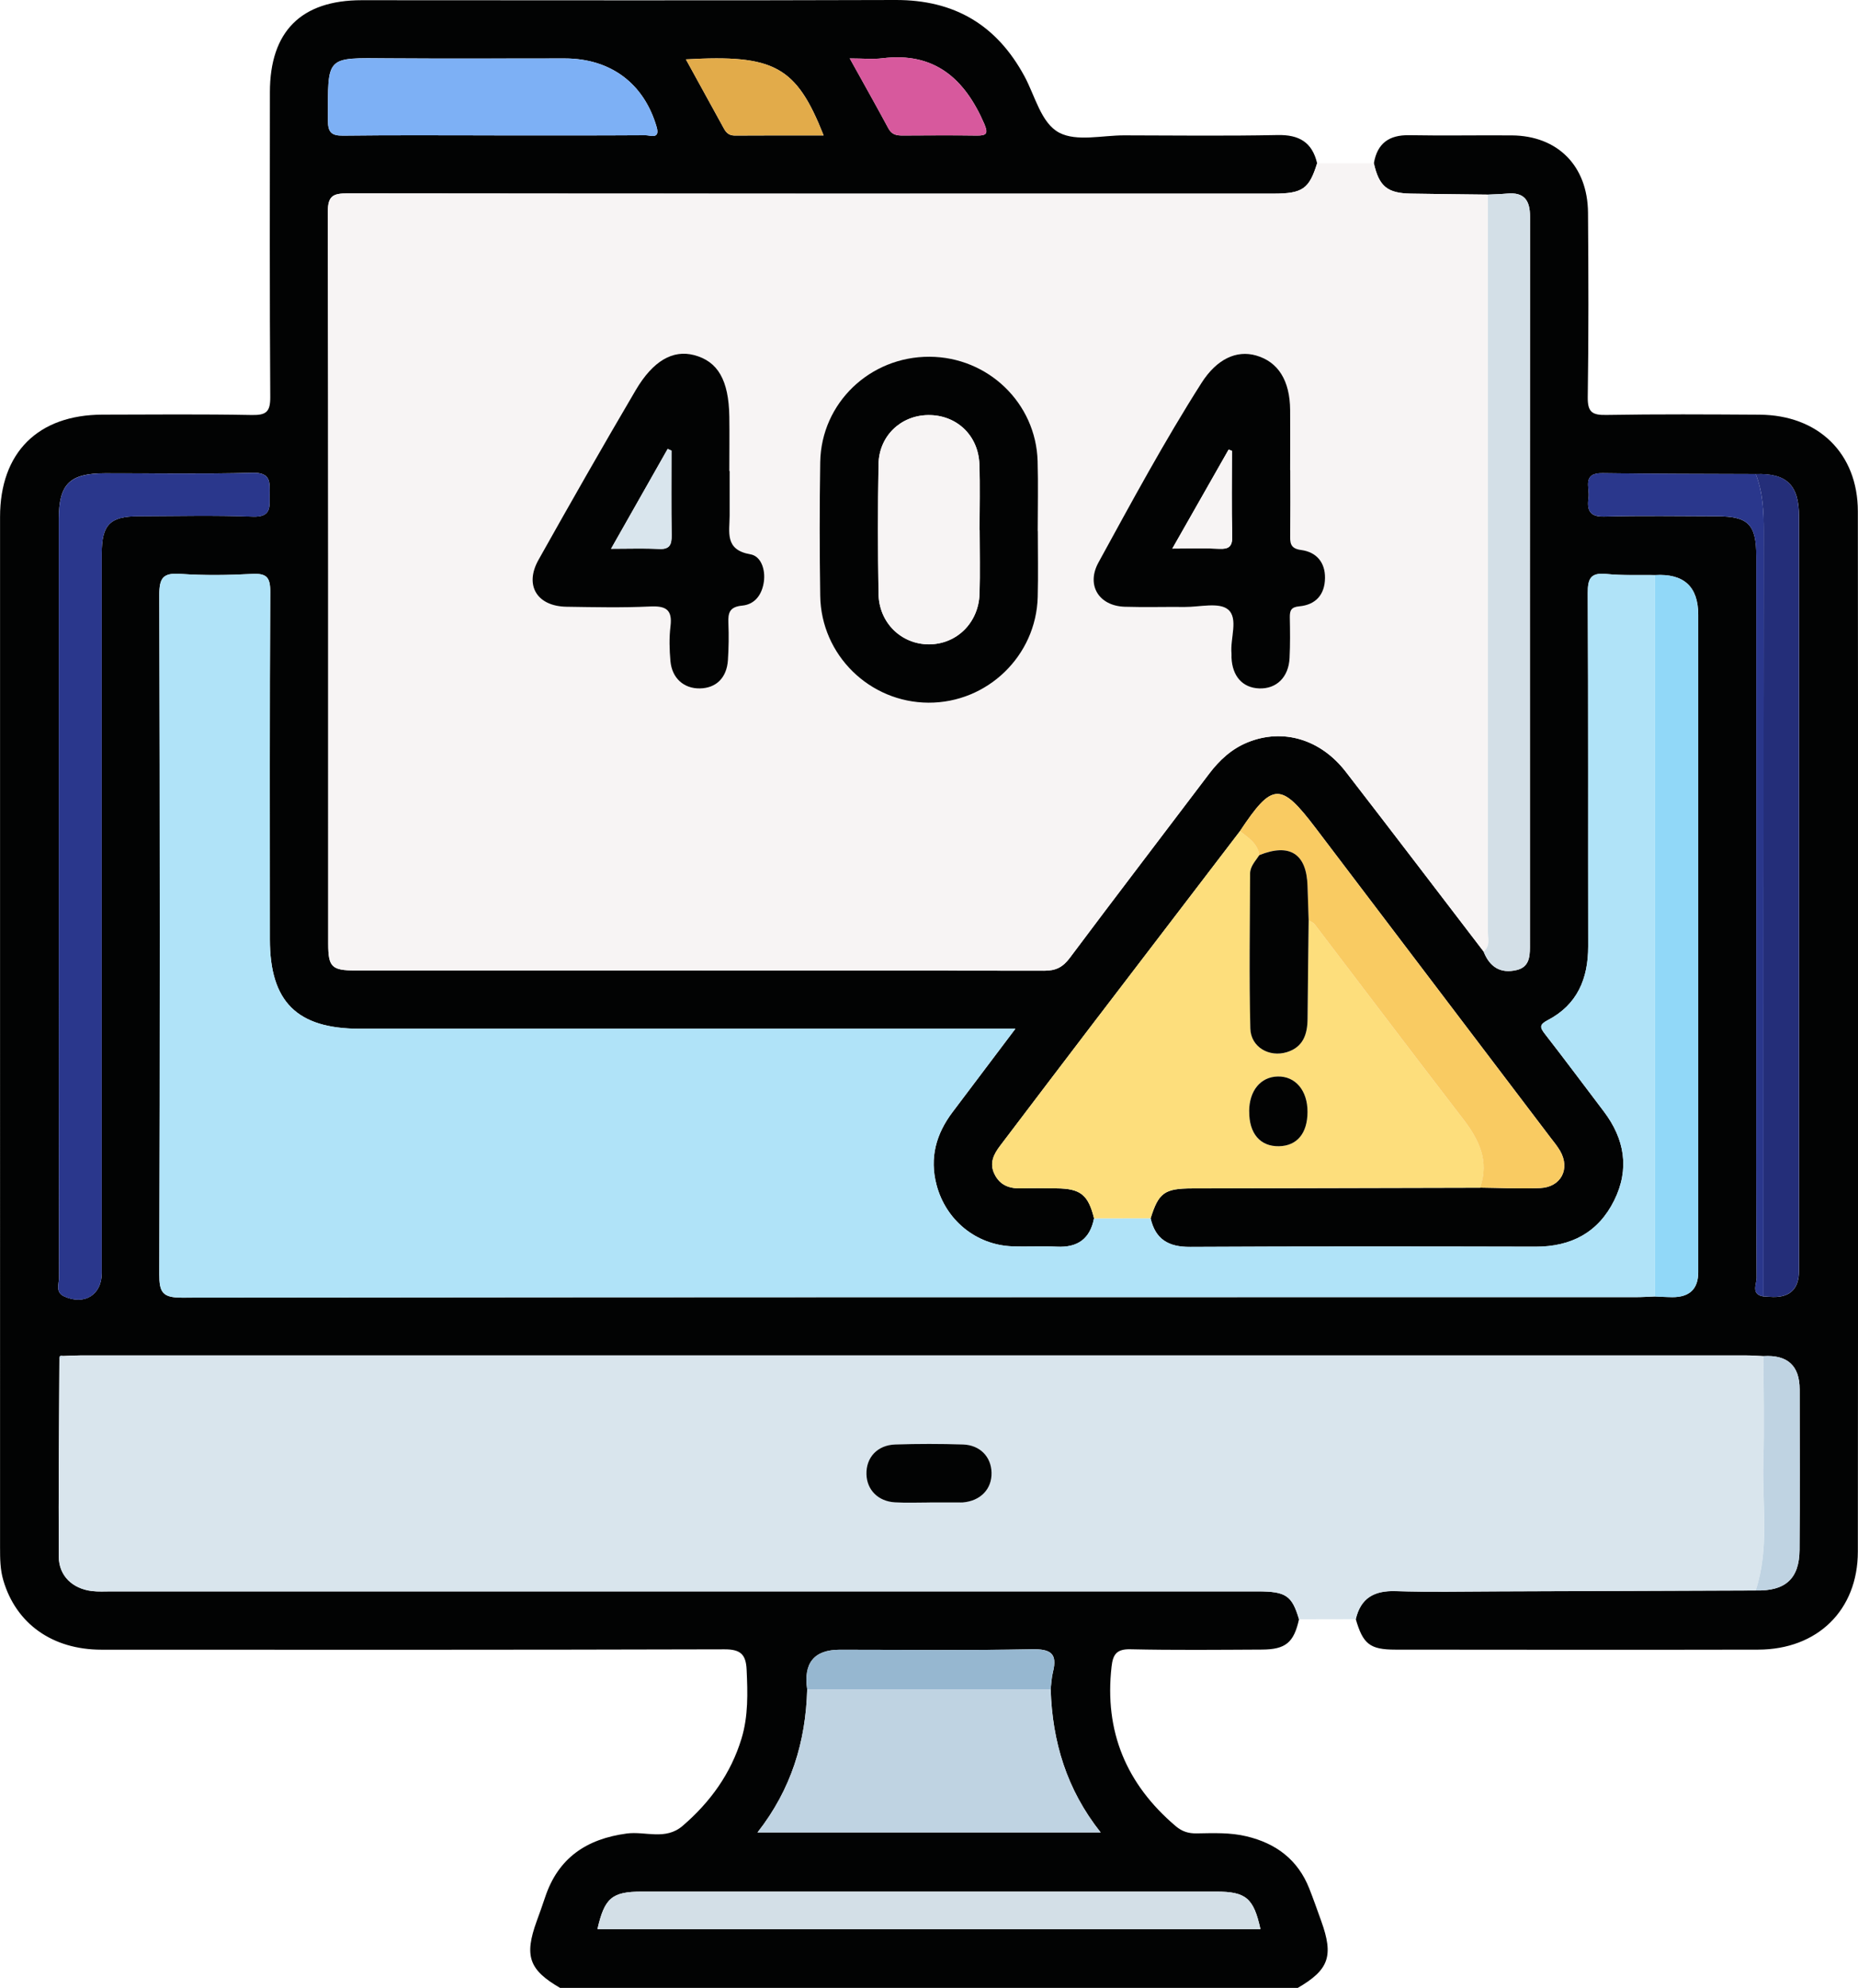 <?xml version="1.0" encoding="UTF-8"?>
<svg id="Capa_1" data-name="Capa 1" xmlns="http://www.w3.org/2000/svg" viewBox="0 0 358.11 383.17">
  <defs>
    <style>
      .cls-1 {
        fill: #2a378c;
      }

      .cls-2 {
        fill: #fdde7c;
      }

      .cls-3 {
        fill: #020303;
      }

      .cls-4 {
        fill: #bfd3e2;
      }

      .cls-5 {
        fill: #b0e3f8;
      }

      .cls-6 {
        fill: #d9e5ed;
      }

      .cls-7 {
        fill: #91d8f8;
      }

      .cls-8 {
        fill: #d3dfe7;
      }

      .cls-9 {
        fill: #f7f4f4;
      }

      .cls-10 {
        fill: #f9cb62;
      }

      .cls-11 {
        fill: #242e79;
      }

      .cls-12 {
        fill: #7db0f5;
      }

      .cls-13 {
        fill: #e2ab4a;
      }

      .cls-14 {
        fill: #96b7d0;
      }

      .cls-15 {
        fill: #d7599d;
      }
    </style>
  </defs>
  <path class="cls-3" d="M107.97,383.17c-6.02-3.48-6.96-6.16-4.52-12.9,.55-1.52,1.11-3.04,1.61-4.57,2.52-7.61,8.01-11.27,15.76-12.3,3.58-.47,7.44,1.38,10.76-1.48,5.32-4.58,9.27-10.05,11.33-16.79,1.33-4.36,1.2-8.84,.99-13.35-.14-2.92-1.19-3.89-4.27-3.88-40.02,.11-80.05,.09-120.07,.07-9.48,0-16.47-5.02-18.92-13.37-.61-2.07-.63-4.18-.63-6.3C0,232.08,0,165.87,.01,99.65c0-12.44,7.32-19.7,19.75-19.73,9.6-.02,19.2-.11,28.8,.07,2.78,.05,3.55-.64,3.53-3.49-.13-19.58-.08-39.15-.07-58.73C52.03,6.06,58.04,.04,69.72,.04,104,.04,138.29,.12,172.58,0c11.35-.04,19.51,4.78,24.88,14.71,2.06,3.81,3.2,9.05,6.72,10.88,3.35,1.74,8.27,.49,12.5,.5,9.85,.02,19.7,.14,29.55-.06,4.15-.09,6.68,1.38,7.63,5.44-1.53,4.95-2.8,5.85-8.45,5.85-59.48,0-118.96,.02-178.44-.05-2.77,0-3.79,.48-3.79,3.59,.11,47.02,.08,94.03,.08,141.05,0,4.48,.69,5.14,5.22,5.14,44.27,0,88.54-.01,132.8,.05,2.24,0,3.57-.68,4.91-2.47,8.88-11.88,17.9-23.64,26.84-35.47,2-2.64,4.34-4.82,7.42-6.07,6.78-2.76,14.04-.66,18.93,5.66,8.91,11.52,17.73,23.11,26.58,34.67,1.15,2.93,3.21,4.3,6.37,3.55,2.3-.55,2.55-2.39,2.55-4.38-.01-46.95-.02-93.9,.02-140.85,0-3.12-1.12-4.73-4.4-4.43-1.23,.11-2.48,.14-3.71,.2-4.95-.06-9.91-.1-14.86-.19-4.55-.08-6.13-1.4-7.13-5.86,.65-3.82,2.91-5.46,6.78-5.4,6.61,.12,13.22-.01,19.82,.04,8.82,.07,14.6,5.87,14.67,14.89,.09,11.85,.13,23.69-.05,35.54-.04,2.91,.85,3.5,3.57,3.45,9.85-.17,19.7-.11,29.55-.05,11.28,.07,18.93,7.42,18.94,18.63,.07,66.84,.06,133.67,0,200.51-.01,11.3-7.8,18.86-19.19,18.89-23.32,.05-46.63,.02-69.95,0-4.9,0-6.24-1.07-7.63-5.88,.95-4.07,3.55-5.53,7.65-5.4,6.47,.21,12.94,.07,19.41,.05,16.67-.05,33.35-.12,50.02-.18,5.7,.16,8.41-2.25,8.45-7.81,.07-10.31,.02-20.62,.02-30.93q0-6.85-6.97-6.42c-1.12-.05-2.23-.14-3.35-.14-107,0-214,0-321,0-1.12,0-2.24,.07-3.35,.11-.48-.12-.82-.05-.74,.56-.06,12.71-.19,25.41-.12,38.12,.02,3.69,2.65,6.17,6.37,6.62,1.23,.15,2.49,.07,3.74,.07,73.67,0,147.33,0,221,0,5.41,0,6.58,.81,7.93,5.37-.99,4.49-2.57,5.83-7.14,5.85-8.46,.04-16.91,.13-25.37-.06-2.68-.06-3.36,1.03-3.62,3.34-1.42,12.49,2.83,22.65,12.36,30.75,1.25,1.06,2.48,1.42,4.03,1.4,3.23-.05,6.47-.2,9.65,.57,5.68,1.36,9.87,4.51,12.06,10.04,.82,2.07,1.55,4.18,2.31,6.28,2.43,6.74,1.49,9.4-4.52,12.89H107.97Zm231.93-133.29c.62,.04,1.24,.1,1.86,.11q4.97,.07,4.98-5.03c0-48.47,0-96.94,0-145.41,0-6.07-2.37-8.36-8.32-8.17-9.84-.05-19.68-.02-29.52-.18-4.03-.07-2.46,2.8-2.72,4.69-.3,2.22,0,3.76,3.01,3.68,7.22-.2,14.45-.07,21.68-.06,6.12,0,7.64,1.55,7.64,7.77,0,32.27,0,64.54,0,96.81,0,14.08-.03,28.16,.06,42.24,0,1.19-1.15,3.17,1.34,3.56Zm-137.4,75.74c.14-1.11,.17-2.24,.44-3.31,.92-3.64-.45-4.5-4.08-4.42-12.33,.25-24.67,.09-37,.09q-7.4,0-6.28,7.64c-.27,10.04-3.05,19.25-9.57,27.57h66.13c-6.59-8.31-9.32-17.54-9.63-27.57Zm82.78-96.71c3.86,.04,7.73,.24,11.58,.08,4.02-.17,5.83-3.71,3.83-7.17-.56-.96-1.3-1.83-1.97-2.72-15.06-19.85-30.11-39.7-45.18-59.55-6.71-8.84-8.3-8.76-14.55,.65-9.6,12.56-19.2,25.11-28.79,37.68-5.82,7.62-11.6,15.27-17.4,22.91-1.25,1.65-2.16,3.36-1.13,5.5,1.08,2.22,2.94,2.83,5.24,2.76,2.24-.07,4.49-.03,6.73,0,4.63,.05,6.11,1.24,7.23,5.79-.76,3.95-3.17,5.66-7.17,5.46-2.86-.14-5.74,.04-8.6-.07-7.01-.27-12.82-5.09-14.59-11.85-1.38-5.24-.07-9.84,3.1-14.04,3.93-5.2,7.85-10.41,12.1-16.05h-4.78c-40.53,0-81.05,0-121.58,0-12.11,0-17.33-5.19-17.33-17.23,0-22.32-.06-44.65,.07-66.97,.02-2.83-.72-3.6-3.5-3.46-4.6,.24-9.24,.31-13.83-.01-3.31-.23-4.06,.76-4.05,4.04,.12,43.65,.13,87.3,0,130.95-.01,3.46,.59,4.52,4.34,4.51,93.4-.12,186.8-.1,280.2-.1,1.24,0,2.49-.08,3.73-.13,1.12,.04,2.23,.12,3.35,.13q4.98,.02,4.99-4.8c0-42.24,0-84.47,0-126.71q0-8.17-8.34-7.66c-3.11-.05-6.25,.11-9.33-.21-3.04-.31-3.64,.85-3.62,3.69,.12,22.7,.04,45.39,.08,68.09,.01,6.22-2.1,11.25-7.8,14.22-1.65,.86-1.51,1.4-.52,2.68,3.83,4.92,7.54,9.92,11.31,14.88,4.05,5.33,5.03,11.11,2.03,17.17-3.06,6.19-8.3,8.94-15.18,8.93-22.19-.05-44.39-.08-66.58,.04-4.14,.02-6.67-1.46-7.6-5.51,1.54-4.94,2.67-5.76,8.04-5.77,18.49-.05,36.99-.09,55.48-.13ZM11.33,172.24c0,24.68-.01,49.35,.04,74.03,0,1.23-.74,2.83,1.01,3.61,3.91,1.76,7.23-.31,7.23-4.5,0-46.24,0-92.47,0-138.71,0-5.54,1.6-7.15,7.04-7.17,7.35-.02,14.71-.21,22.05,.08,3.68,.14,3.25-1.94,3.27-4.24,.02-2.34,.3-4.3-3.31-4.21-9.46,.25-18.94,.08-28.41,.09-6.84,0-8.92,2.06-8.92,8.85,0,24.05,0,48.11,0,72.16Zm103.83,199.58h127.77c-1.31-5.96-2.77-7.22-8.53-7.22-36.9-.01-73.79-.01-110.69,0-5.77,0-7.19,1.22-8.56,7.22ZM95.27,26.1c9.71,0,19.42,.02,29.14-.04,.92,0,2.87,.86,2.14-1.62-2.44-8.37-8.86-13.17-17.71-13.18-11.33,0-22.66,.06-33.99-.02-12.2-.09-11.64-.6-11.65,11.94,0,2.27,.63,2.99,2.94,2.96,9.71-.12,19.42-.05,29.13-.05Zm36.93-14.66c2.61,4.76,4.99,9.08,7.37,13.41,.45,.81,1.03,1.28,2.06,1.28,5.65-.04,11.3-.02,17.12-.02-5.27-13.32-9.47-15.64-26.55-14.66Zm31.59-.17c2.7,4.86,5.12,9.16,7.46,13.51,.65,1.22,1.61,1.35,2.79,1.34,4.73-.02,9.46-.06,14.18,.01,1.97,.03,2.3-.39,1.46-2.33-3.75-8.62-9.54-13.81-19.6-12.57-1.84,.23-3.72,.03-6.29,.03Z"/>
  <path class="cls-9" d="M264.79,31.46c1,4.46,2.58,5.78,7.13,5.86,4.95,.09,9.91,.13,14.86,.19,0,47.36,.02,94.72,0,142.08,0,1.3,.5,2.78-.82,3.83-8.86-11.56-17.67-23.16-26.58-34.67-4.89-6.32-12.15-8.42-18.93-5.66-3.08,1.26-5.43,3.43-7.42,6.07-8.94,11.83-17.96,23.6-26.84,35.47-1.34,1.79-2.67,2.47-4.91,2.47-44.27-.07-88.54-.05-132.8-.05-4.53,0-5.22-.67-5.22-5.14,0-47.02,.03-94.03-.08-141.05,0-3.11,1.02-3.59,3.79-3.59,59.48,.07,118.96,.06,178.44,.05,5.65,0,6.92-.9,8.45-5.85,3.65,0,7.29,0,10.94-.01Zm-64.77,70.89c0-4.48,.1-8.97-.02-13.45-.31-11.21-9.57-20.09-20.85-20.13-11.46-.04-20.85,8.91-21.05,20.3-.15,8.59-.14,17.19,0,25.79,.17,11.41,9.52,20.54,20.86,20.59,11.35,.05,20.77-9.03,21.06-20.39,.11-4.23,.02-8.47,.02-12.71Zm-59.4-11.57s-.04,0-.05,0c0-3.49,.04-6.98,0-10.47-.1-7.04-2.21-10.66-6.81-11.87-4.04-1.06-7.88,1.05-11.25,6.79-6.36,10.82-12.58,21.73-18.72,32.68-2.76,4.92-.27,8.96,5.42,9.04,5.36,.08,10.72,.2,16.07-.05,3.01-.14,4.35,.56,3.95,3.81-.27,2.21-.22,4.49-.01,6.72,.3,3.31,2.6,5.31,5.67,5.26,3.13-.05,5.19-2.04,5.41-5.46,.15-2.36,.19-4.74,.09-7.1-.09-2.01,.23-3.17,2.67-3.4,2.49-.23,3.83-2.19,4.17-4.63,.32-2.31-.54-4.91-2.6-5.26-5.01-.86-3.99-4.29-4-7.46,0-2.87,0-5.73,0-8.6Zm108.05-.16s-.01,0-.02,0c0-3.86,.02-7.73,0-11.59-.04-5.69-2.3-9.3-6.56-10.52-3.78-1.09-7.59,.67-10.53,5.3-7.15,11.23-13.47,22.94-19.86,34.61-2.39,4.37,.1,8.36,5.07,8.52,3.86,.13,7.73,0,11.59,.04,2.85,.03,6.58-.94,8.31,.48,2.07,1.71,.4,5.59,.68,8.52,.02,.25,0,.5,0,.75,.15,3.61,2.14,5.83,5.33,5.95,3.33,.13,5.68-2.15,5.86-5.86,.13-2.61,.09-5.23,.05-7.85-.02-1.31,.27-1.97,1.8-2.11,3.19-.29,4.93-2.26,4.98-5.45,.04-3.05-1.68-5.03-4.61-5.41-2.2-.29-2.12-1.49-2.1-3.05,.04-4.11,.01-8.23,.01-12.34Z"/>
  <path class="cls-6" d="M338.39,306.56c-16.67,.06-33.35,.13-50.02,.18-6.47,.02-12.95,.15-19.41-.05-4.1-.13-6.7,1.33-7.65,5.4-3.65,0-7.29,.01-10.94,.02-1.35-4.56-2.52-5.37-7.93-5.37-73.67,0-147.33,0-221,0-1.25,0-2.51,.08-3.74-.07-3.72-.45-6.35-2.92-6.37-6.62-.07-12.7,.06-25.41,.12-38.12,.25-.19,.49-.37,.74-.56,1.12-.04,2.24-.11,3.35-.11,107,0,214,0,321,0,1.12,0,2.23,.09,3.35,.14,0,6.82,.18,13.65-.02,20.47-.25,8.24,1.2,16.6-1.48,24.7Zm-159.19-16.96c1.87,0,3.73,0,5.6,0,.25,0,.5,.01,.75,0,3.43-.27,5.63-2.56,5.56-5.76-.07-3.02-2.22-5.3-5.49-5.41-4.35-.14-8.71-.14-13.06,0-3.45,.11-5.63,2.51-5.56,5.72,.07,3.02,2.24,5.24,5.49,5.43,2.23,.13,4.48,.02,6.71,.03Z"/>
  <path class="cls-5" d="M221.76,234.82c.92,4.06,3.46,5.54,7.6,5.51,22.19-.12,44.39-.09,66.58-.04,6.88,.02,12.12-2.74,15.18-8.93,3-6.06,2.01-11.84-2.03-17.17-3.77-4.96-7.48-9.97-11.31-14.88-.99-1.27-1.13-1.82,.52-2.68,5.7-2.97,7.81-8,7.8-14.22-.04-22.7,.04-45.39-.08-68.09-.01-2.85,.59-4,3.62-3.69,3.09,.31,6.22,.16,9.33,.21,0,46.35,0,92.69,0,139.04-1.24,.05-2.49,.13-3.73,.13-93.4,0-186.8-.02-280.2,.1-3.74,0-4.35-1.05-4.34-4.51,.13-43.65,.12-87.3,0-130.95,0-3.29,.74-4.27,4.05-4.04,4.59,.32,9.23,.26,13.83,.01,2.78-.15,3.52,.62,3.5,3.46-.13,22.32-.07,44.65-.07,66.97,0,12.04,5.23,17.23,17.33,17.23,40.53,0,81.05,0,121.58,0h4.78c-4.25,5.64-8.18,10.84-12.1,16.05-3.18,4.21-4.48,8.8-3.1,14.04,1.78,6.77,7.59,11.58,14.59,11.85,2.86,.11,5.74-.07,8.6,.07,4,.2,6.4-1.51,7.16-5.46,3.63,0,7.26-.01,10.89-.02Z"/>
  <path class="cls-2" d="M221.76,234.82c-3.63,0-7.26,.02-10.89,.02-1.13-4.56-2.6-5.75-7.23-5.79-2.24-.02-4.49-.06-6.73,0-2.3,.07-4.16-.54-5.24-2.76-1.04-2.14-.13-3.85,1.13-5.5,5.8-7.64,11.58-15.29,17.4-22.91,9.59-12.57,19.19-25.12,28.79-37.68,1.6,1.25,3.4,2.34,3.74,4.62-.72,1.14-1.78,2.14-1.78,3.6-.03,9.94-.2,19.88,.05,29.81,.09,3.61,3.66,5.62,7.06,4.56,3.12-.98,3.94-3.47,3.97-6.43,.05-6.33,.14-12.66,.21-18.99,.4,.27,.92,.47,1.2,.84,9.51,12.47,18.94,24.99,28.52,37.41,3.1,4.02,5.15,8.13,3.33,13.3-18.49,.04-36.99,.09-55.48,.13-5.37,.01-6.5,.83-8.04,5.77Zm19-20.62c-.03,4.29,2.12,6.8,5.74,6.73,3.48-.07,5.48-2.47,5.5-6.6,.02-4.13-2.32-6.93-5.75-6.84-3.3,.08-5.48,2.73-5.5,6.71Z"/>
  <path class="cls-1" d="M11.33,172.24c0-24.05,0-48.11,0-72.16,0-6.79,2.08-8.84,8.92-8.85,9.47,0,18.95,.16,28.41-.09,3.61-.1,3.33,1.86,3.31,4.21-.02,2.29,.41,4.38-3.27,4.24-7.34-.29-14.7-.1-22.05-.08-5.44,.01-7.04,1.62-7.04,7.17,0,46.24,0,92.47,0,138.71,0,4.19-3.32,6.26-7.23,4.5-1.75-.79-1.01-2.39-1.01-3.61-.05-24.68-.04-49.35-.04-74.03Z"/>
  <path class="cls-4" d="M202.5,325.62c.31,10.03,3.04,19.25,9.63,27.57h-66.13c6.52-8.32,9.31-17.53,9.57-27.57,15.64,0,31.28,0,46.93,0Z"/>
  <path class="cls-8" d="M285.96,183.42c1.32-1.05,.82-2.53,.82-3.83,.02-47.36,0-94.72,0-142.08,1.24-.06,2.48-.09,3.71-.2,3.28-.3,4.4,1.32,4.4,4.43-.04,46.95-.03,93.9-.02,140.85,0,2-.25,3.83-2.55,4.38-3.15,.75-5.22-.61-6.37-3.55Z"/>
  <path class="cls-7" d="M318.97,249.89c0-46.35,0-92.69,0-139.04q8.34-.51,8.34,7.66c0,42.24,0,84.47,0,126.71q0,4.81-4.99,4.8c-1.12,0-2.23-.08-3.35-.13Z"/>
  <path class="cls-11" d="M338.41,91.37c5.95-.2,8.32,2.1,8.32,8.17,0,48.47,0,96.94,0,145.41q0,5.1-4.98,5.03c-.62,0-1.24-.07-1.86-.11,0-49.18,0-98.36,.05-147.54,0-3.76-.16-7.43-1.54-10.97Z"/>
  <path class="cls-10" d="M242.72,164.82c-.34-2.27-2.14-3.37-3.74-4.62,6.25-9.41,7.84-9.49,14.55-.65,15.07,19.84,30.12,39.7,45.18,59.55,.68,.89,1.41,1.76,1.97,2.72,2.01,3.46,.2,7-3.83,7.17-3.85,.16-7.72-.04-11.58-.08,1.82-5.17-.23-9.28-3.33-13.3-9.57-12.42-19.01-24.94-28.52-37.41-.28-.37-.79-.56-1.2-.84-.08-2.21-.16-4.41-.22-6.62-.18-6.2-3.43-8.28-9.29-5.93Z"/>
  <path class="cls-8" d="M115.16,371.82c1.37-6,2.78-7.22,8.56-7.22,36.9-.01,73.79-.01,110.69,0,5.76,0,7.22,1.26,8.53,7.22H115.16Z"/>
  <path class="cls-12" d="M95.27,26.1c-9.71,0-19.42-.07-29.13,.05-2.31,.03-2.94-.69-2.94-2.96,.01-12.54-.55-12.03,11.65-11.94,11.33,.08,22.66,.01,33.99,.02,8.84,0,15.27,4.8,17.71,13.18,.72,2.48-1.22,1.62-2.14,1.62-9.71,.06-19.42,.04-29.14,.04Z"/>
  <path class="cls-1" d="M338.41,91.37c1.37,3.54,1.54,7.21,1.54,10.97-.05,49.18-.04,98.36-.05,147.54-2.49-.39-1.33-2.37-1.34-3.56-.09-14.08-.06-28.16-.06-42.24,0-32.27,0-64.54,0-96.81,0-6.22-1.52-7.76-7.64-7.77-7.23,0-14.46-.14-21.68,.06-3.02,.08-3.31-1.46-3.01-3.68,.26-1.89-1.31-4.76,2.72-4.69,9.84,.16,19.68,.13,29.52,.18Z"/>
  <path class="cls-14" d="M202.5,325.62c-15.64,0-31.28,0-46.93,0q-1.12-7.64,6.28-7.64c12.33,0,24.67,.15,37-.09,3.63-.07,5,.78,4.08,4.42-.27,1.07-.3,2.21-.44,3.31Z"/>
  <path class="cls-4" d="M338.39,306.56c2.68-8.1,1.24-16.45,1.48-24.7,.2-6.82,.03-13.64,.02-20.47q6.97-.43,6.97,6.42c0,10.31,.05,20.62-.02,30.93-.04,5.56-2.75,7.97-8.45,7.81Z"/>
  <path class="cls-13" d="M132.19,11.44c17.08-.98,21.28,1.34,26.55,14.66-5.82,0-11.47-.02-17.12,.02-1.03,0-1.62-.46-2.06-1.28-2.38-4.33-4.75-8.65-7.37-13.41Z"/>
  <path class="cls-15" d="M163.78,11.26c2.56,0,4.45,.19,6.29-.03,10.06-1.25,15.85,3.95,19.6,12.57,.85,1.94,.51,2.36-1.46,2.33-4.73-.07-9.46-.04-14.18-.01-1.18,0-2.13-.12-2.79-1.34-2.34-4.35-4.76-8.64-7.46-13.51Z"/>
  <path class="cls-4" d="M12.19,261.38c-.25,.19-.49,.37-.74,.56-.08-.62,.26-.68,.74-.56Z"/>
  <path class="cls-3" d="M200.03,102.34c0,4.24,.09,8.47-.02,12.71-.29,11.37-9.71,20.44-21.06,20.39-11.34-.05-20.69-9.18-20.86-20.59-.13-8.59-.14-17.19,0-25.79,.2-11.39,9.59-20.34,21.05-20.3,11.28,.04,20.54,8.92,20.85,20.13,.13,4.48,.02,8.97,.02,13.45Zm-11.23-.19c0-4.23,.12-8.46-.03-12.69-.19-5.58-4.44-9.54-9.9-9.46-5.26,.07-9.43,4.04-9.53,9.45-.15,8.33-.14,16.67,0,25,.09,5.58,4.39,9.74,9.72,9.73,5.33,0,9.57-4.15,9.74-9.73,.12-4.1,.02-8.21,.02-12.31Z"/>
  <path class="cls-3" d="M140.63,90.78c0,2.87,0,5.73,0,8.6,0,3.17-1.01,6.6,4,7.46,2.06,.35,2.92,2.95,2.6,5.26-.33,2.44-1.68,4.39-4.17,4.63-2.45,.23-2.76,1.39-2.67,3.4,.1,2.36,.06,4.74-.09,7.1-.22,3.42-2.28,5.41-5.41,5.46-3.07,.05-5.37-1.95-5.67-5.26-.2-2.22-.26-4.51,.01-6.72,.4-3.26-.94-3.95-3.95-3.81-5.35,.25-10.71,.13-16.07,.05-5.7-.08-8.18-4.12-5.42-9.04,6.14-10.95,12.36-21.86,18.72-32.68,3.37-5.74,7.21-7.84,11.25-6.79,4.6,1.2,6.7,4.82,6.81,11.87,.05,3.49,0,6.98,0,10.47,.02,0,.04,0,.05,0Zm-11.21-3.93c-.24-.11-.49-.21-.73-.32-3.54,6.25-7.08,12.49-10.91,19.24,3.59,0,6.43-.11,9.25,.04,2.1,.11,2.44-.88,2.42-2.67-.08-5.43-.03-10.86-.03-16.29Z"/>
  <path class="cls-3" d="M248.68,90.62c0,4.11,.03,8.23-.01,12.34-.02,1.56-.1,2.76,2.1,3.05,2.93,.38,4.66,2.37,4.61,5.41-.04,3.19-1.78,5.16-4.98,5.45-1.53,.14-1.82,.79-1.8,2.11,.05,2.62,.08,5.24-.05,7.85-.18,3.71-2.53,5.98-5.86,5.86-3.19-.12-5.18-2.34-5.33-5.95-.01-.25,.02-.5,0-.75-.29-2.93,1.39-6.81-.68-8.52-1.73-1.43-5.47-.46-8.31-.48-3.86-.04-7.73,.08-11.59-.04-4.98-.16-7.46-4.15-5.07-8.52,6.39-11.67,12.71-23.38,19.86-34.61,2.95-4.63,6.75-6.38,10.53-5.3,4.26,1.22,6.52,4.83,6.56,10.52,.03,3.86,0,7.73,0,11.59,0,0,.01,0,.02,0Zm-11.23-3.71c-.22-.08-.43-.17-.65-.25-3.52,6.19-7.04,12.38-10.85,19.08,3.37,0,6.19-.11,8.99,.04,1.89,.1,2.6-.4,2.55-2.44-.14-5.47-.05-10.95-.05-16.43Z"/>
  <path class="cls-3" d="M179.2,289.6c-2.24,0-4.48,.1-6.71-.03-3.25-.19-5.42-2.41-5.49-5.43-.08-3.21,2.1-5.61,5.56-5.72,4.35-.14,8.71-.14,13.06,0,3.27,.11,5.42,2.38,5.49,5.41,.08,3.19-2.13,5.48-5.56,5.76-.25,.02-.5,0-.75,0-1.87,0-3.73,0-5.6,0Z"/>
  <path class="cls-3" d="M242.72,164.82c5.86-2.35,9.11-.27,9.29,5.93,.06,2.21,.15,4.41,.22,6.62-.07,6.33-.16,12.66-.21,18.99-.02,2.97-.84,5.46-3.97,6.43-3.4,1.06-6.97-.95-7.06-4.56-.25-9.93-.08-19.87-.05-29.81,0-1.46,1.06-2.47,1.78-3.6Z"/>
  <path class="cls-3" d="M240.76,214.2c.02-3.98,2.2-6.63,5.5-6.71,3.42-.08,5.77,2.71,5.75,6.84-.02,4.13-2.03,6.53-5.5,6.6-3.62,.07-5.77-2.45-5.74-6.73Z"/>
  <path class="cls-9" d="M188.8,102.16c0,4.1,.1,8.21-.02,12.31-.17,5.58-4.41,9.73-9.74,9.73-5.33,0-9.63-4.15-9.72-9.73-.13-8.33-.14-16.67,0-25,.09-5.42,4.27-9.38,9.53-9.45,5.47-.08,9.71,3.88,9.9,9.46,.14,4.22,.03,8.46,.03,12.69Z"/>
  <path class="cls-6" d="M129.41,86.85c0,5.43-.05,10.86,.03,16.29,.03,1.79-.31,2.78-2.42,2.67-2.83-.15-5.66-.04-9.25-.04,3.83-6.75,7.37-13,10.91-19.24,.24,.11,.49,.21,.73,.32Z"/>
  <path class="cls-9" d="M237.45,86.9c0,5.48-.09,10.96,.05,16.43,.05,2.04-.66,2.54-2.55,2.44-2.81-.15-5.62-.04-8.99-.04,3.81-6.7,7.33-12.89,10.85-19.08,.22,.08,.43,.17,.65,.25Z"/>
</svg>